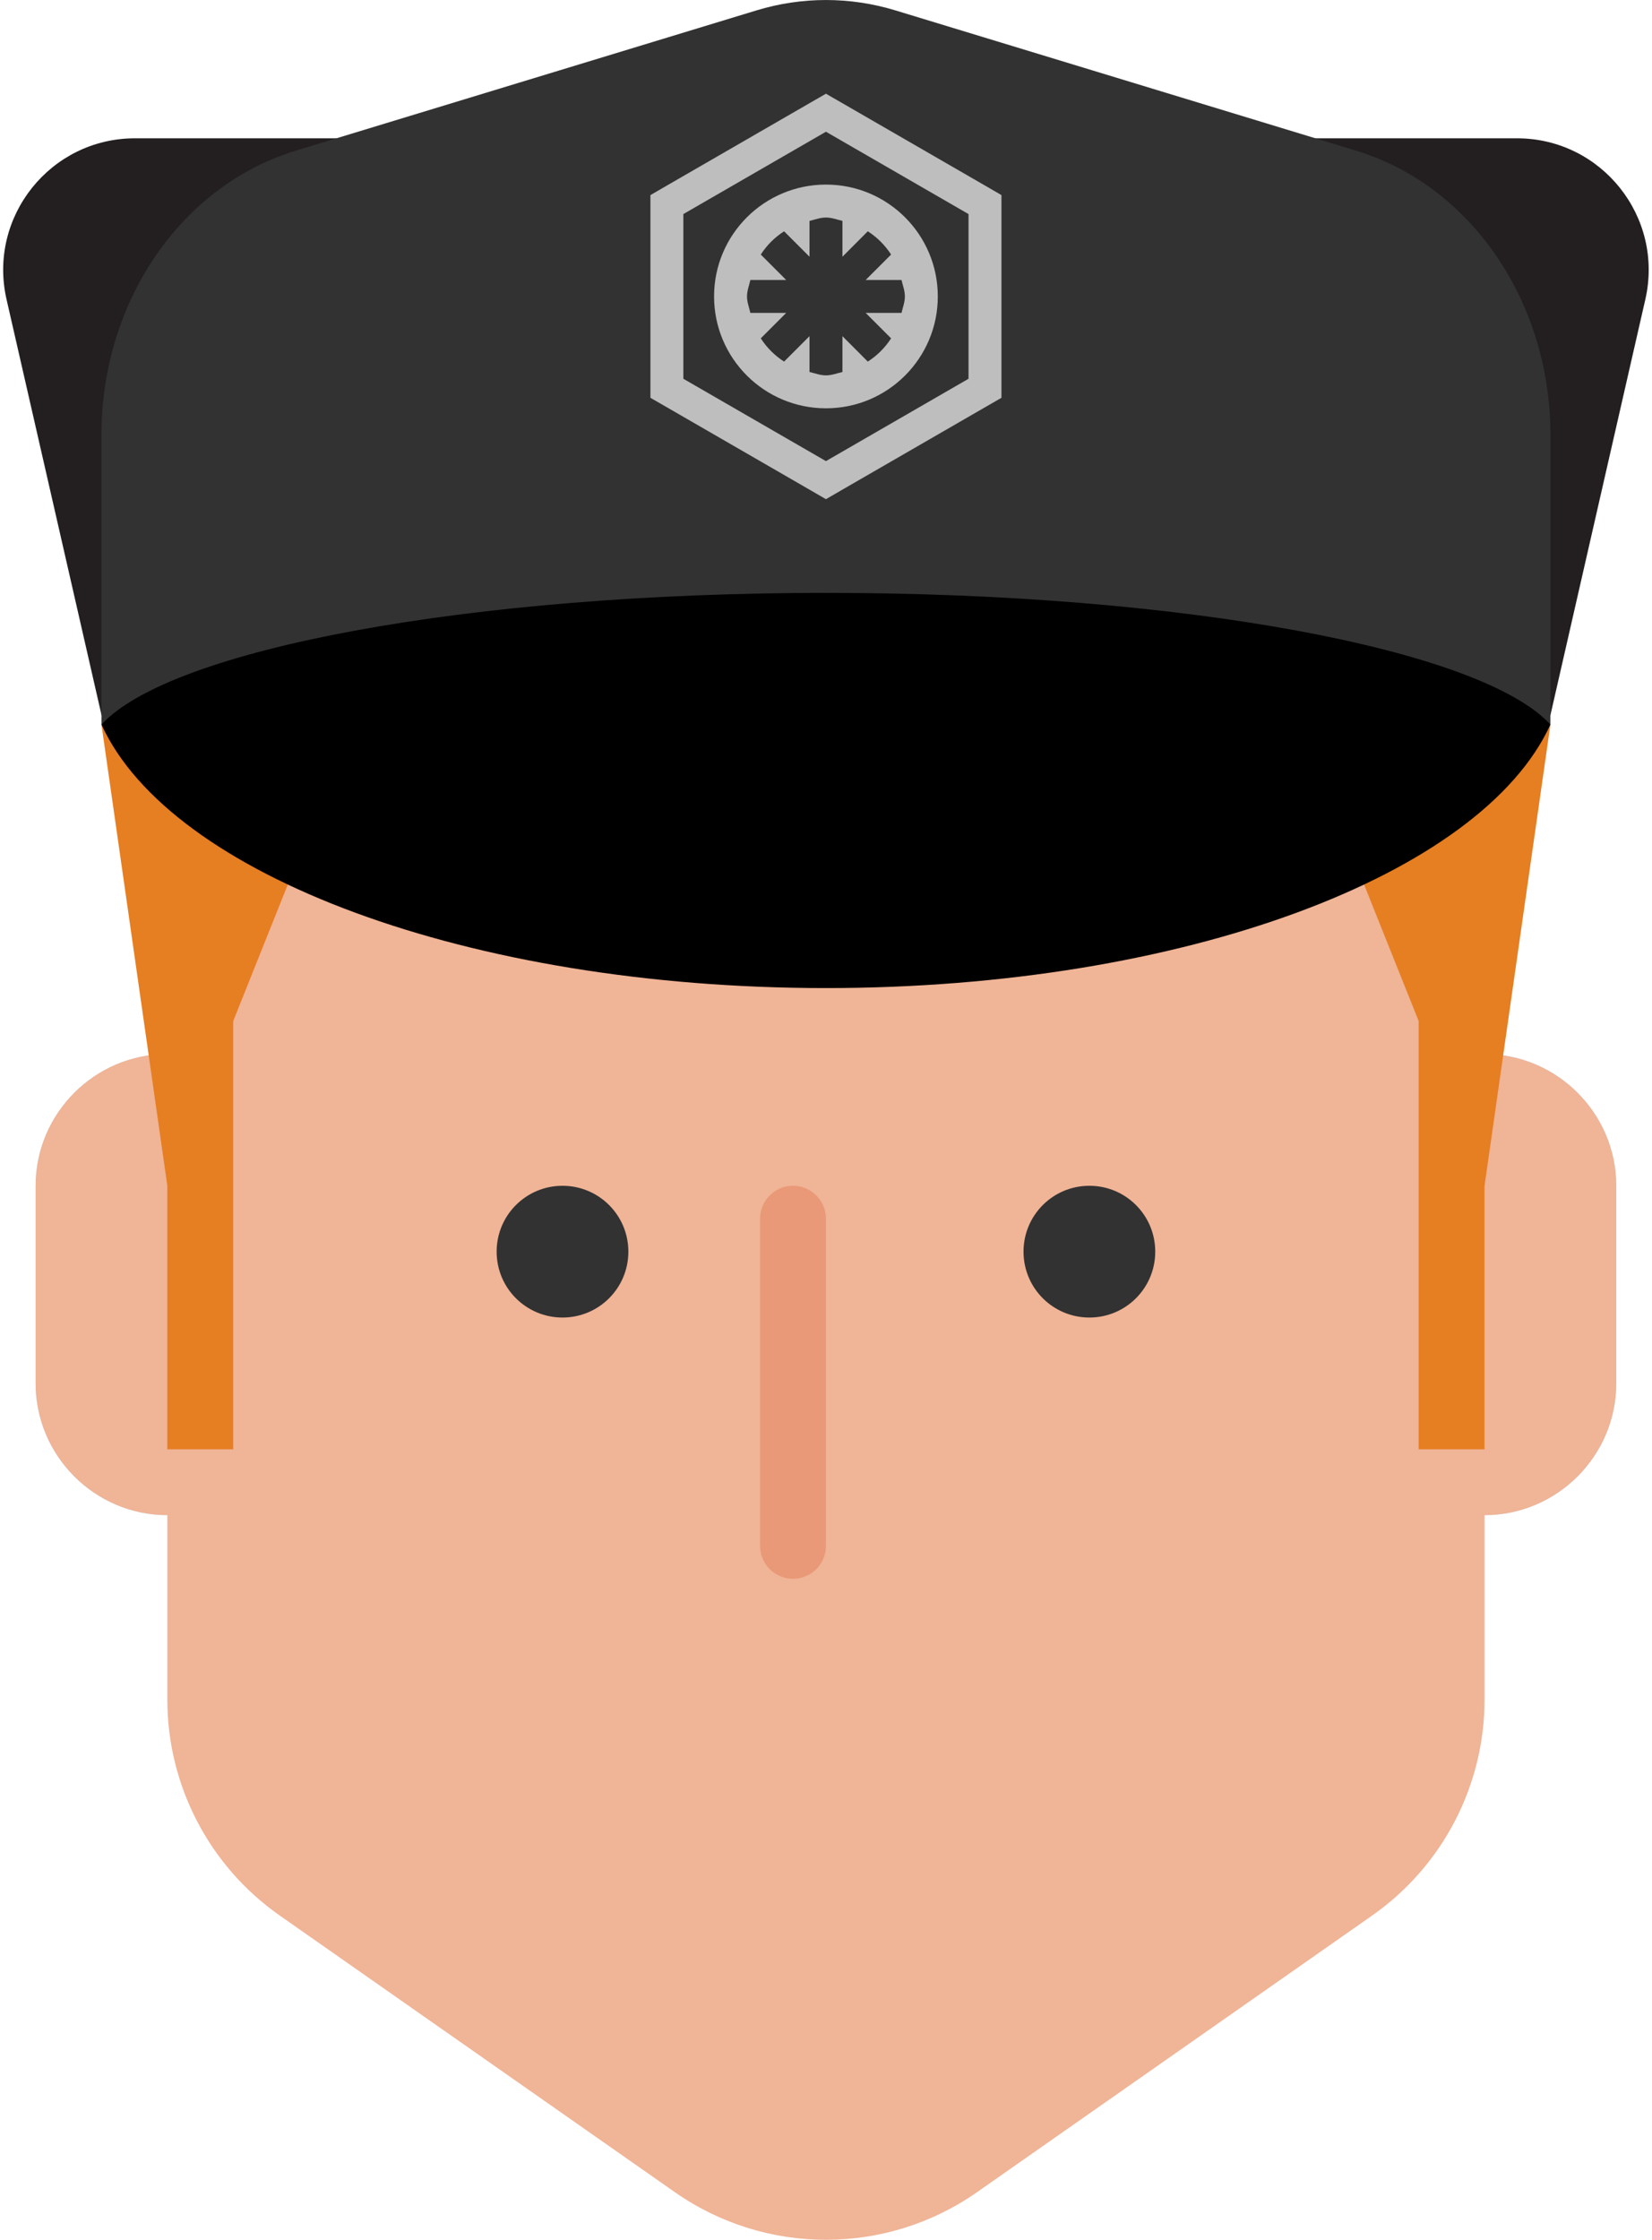<?xml version="1.0" encoding="UTF-8" standalone="no"?>
<svg width="301px" height="408px" viewBox="0 0 301 408" version="1.1" xmlns="http://www.w3.org/2000/svg" xmlns:xlink="http://www.w3.org/1999/xlink" xmlns:sketch="http://www.bohemiancoding.com/sketch/ns">
    <!-- Generator: Sketch 3.4.4 (17249) - http://www.bohemiancoding.com/sketch -->
    <title>general-hux</title>
    <desc>Created with Sketch.</desc>
    <defs></defs>
    <g id="Page-1" stroke="none" stroke-width="1" fill="none" fill-rule="evenodd" sketch:type="MSPage">
        <g id="Minions" sketch:type="MSArtboardGroup" transform="translate(-1219, -1942)">
            <g id="general-hux" sketch:type="MSLayerGroup" transform="translate(1219, 1942)">
                <path d="M299.787,54.533 C303.219,39.509 291.807,25.193 276.387,25.193 L258.495,25.193 L234.495,25.193 L24.591,25.193 C9.183,25.193 -2.241,39.509 1.191,54.533 L18.495,130.253 L238.491,130.241 L282.495,130.253 L299.787,54.533 Z" id="Fill-110" fill="#231F20" sketch:type="MSShapeGroup"></path>
                <path d="M270.489,276.001 L270.489,276.001 C257.289,276.001 246.489,265.201 246.489,252.001 L246.489,216.001 C246.489,202.801 257.289,192.001 270.489,192.001 L270.489,192.001 C283.689,192.001 294.489,202.801 294.489,216.001 L294.489,252.001 C294.489,265.201 283.689,276.001 270.489,276.001" id="Fill-111" fill="#BEE6FA" sketch:type="MSShapeGroup"></path>
                <path d="M30.489,276.001 L30.489,276.001 C17.289,276.001 6.489,265.201 6.489,252.001 L6.489,216.001 C6.489,202.801 17.289,192.001 30.489,192.001 L30.489,192.001 C43.689,192.001 54.489,202.801 54.489,216.001 L54.489,252.001 C54.489,265.201 43.689,276.001 30.489,276.001" id="Fill-112" fill="#BEE6FA" sketch:type="MSShapeGroup"></path>
                <path d="M150.489,60 C84.213,60 30.489,101.724 30.489,168 L30.489,309.6 C30.489,325.26 38.133,339.936 50.961,348.924 L54.489,351.396 L122.961,399.324 C139.485,410.892 161.493,410.892 178.017,399.324 L246.489,351.396 L250.017,348.924 C262.845,339.936 270.489,325.26 270.489,309.6 L270.489,228 L270.489,168 C270.489,101.724 216.765,60 150.489,60" id="Fill-113" fill="#F0B496" sketch:type="MSShapeGroup"></path>
                <path d="M270.489,276.001 L270.489,276.001 C257.289,276.001 246.489,265.201 246.489,252.001 L246.489,216.001 C246.489,202.801 257.289,192.001 270.489,192.001 L270.489,192.001 C283.689,192.001 294.489,202.801 294.489,216.001 L294.489,252.001 C294.489,265.201 283.689,276.001 270.489,276.001" id="Fill-114" fill="#F0B496" sketch:type="MSShapeGroup"></path>
                <path d="M30.489,276.001 L30.489,276.001 C17.289,276.001 6.489,265.201 6.489,252.001 L6.489,216.001 C6.489,202.801 17.289,192.001 30.489,192.001 L30.489,192.001 C43.689,192.001 54.489,202.801 54.489,216.001 L54.489,252.001 C54.489,265.201 43.689,276.001 30.489,276.001" id="Fill-115" fill="#F0B496" sketch:type="MSShapeGroup"></path>
                <path d="M102.489,216.001 C95.853,216.001 90.489,221.365 90.489,228.001 C90.489,234.637 95.853,240.001 102.489,240.001 C109.125,240.001 114.489,234.637 114.489,228.001 C114.489,221.365 109.125,216.001 102.489,216.001" id="Fill-116" fill="#323232" sketch:type="MSShapeGroup"></path>
                <path d="M198.489,216.001 C191.853,216.001 186.489,221.365 186.489,228.001 C186.489,234.637 191.853,240.001 198.489,240.001 C205.125,240.001 210.489,234.637 210.489,228.001 C210.489,221.365 205.125,216.001 198.489,216.001" id="Fill-117" fill="#323232" sketch:type="MSShapeGroup"></path>
                <path d="M138.489,281.59 L138.489,221.998 C138.489,218.686 141.177,215.998 144.489,215.998 C147.801,215.998 150.489,218.686 150.489,221.998 L150.489,281.59 C150.489,284.902 147.801,287.59 144.489,287.59 C141.177,287.59 138.489,284.902 138.489,281.59" id="Fill-118" fill="#E99977" sketch:type="MSShapeGroup"></path>
                <path d="M18.489,132 L30.489,216 L54.489,156 L54.489,132 L18.489,132 Z" id="Fill-119" fill="#E67E22" sketch:type="MSShapeGroup"></path>
                <path d="M246.489,132 L246.489,156 L270.489,216 L282.489,132 L246.489,132 Z" id="Fill-120" fill="#E67E22" sketch:type="MSShapeGroup"></path>
                <path d="M42.484,264 L30.484,264 L30.484,180 L42.484,180 L42.484,264 Z" id="Fill-121" fill="#E67E22" sketch:type="MSShapeGroup"></path>
                <path d="M270.484,264 L258.484,264 L258.484,180 L270.484,180 L270.484,264 Z" id="Fill-122" fill="#E67E22" sketch:type="MSShapeGroup"></path>
                <path d="M18.489,132 L18.489,79.152 C18.489,54.984 32.973,33.816 53.865,27.456 L137.865,1.884 C146.133,-0.624 154.845,-0.624 163.113,1.884 L247.113,27.456 C268.005,33.816 282.489,54.984 282.489,79.152 L282.489,132 L18.489,132 Z" id="Fill-123" fill="#323232" sketch:type="MSShapeGroup"></path>
                <path d="M282.484,131.998 L282.484,131.998 L282.484,131.986 C269.98,118.306 215.644,107.998 150.484,107.998 C85.336,107.998 31,118.306 18.496,131.986 L18.484,131.986 C18.484,131.986 18.484,131.998 18.496,131.998 L18.484,131.998 L18.496,131.998 C30.988,159.382 85.324,179.986 150.484,179.986 C215.656,179.986 269.98,159.382 282.484,131.998 L282.484,131.998 L282.484,131.998 Z" id="Fill-124" fill="#000000" sketch:type="MSShapeGroup"></path>
                <path d="M150.489,17.072 L147.489,18.8 L121.509,33.8 L118.509,35.54 L118.509,38.996 L118.509,68.996 L118.509,72.464 L121.509,74.192 L147.489,89.192 L150.489,90.932 L153.489,89.192 L179.469,74.192 L182.469,72.464 L182.469,68.996 L182.469,38.996 L182.469,35.54 L179.469,33.8 L153.489,18.8 L150.489,17.072 Z M150.489,23.996 L176.469,38.996 L176.469,68.996 L150.489,83.996 L124.509,68.996 L124.509,38.996 L150.489,23.996 Z" id="Fill-125" fill="#BEBEBE" sketch:type="MSShapeGroup"></path>
                <path d="M164.259,57 L157.731,57 L162.363,61.632 C161.247,63.348 159.843,64.752 158.115,65.868 L153.495,61.236 L153.495,67.764 C152.499,67.992 151.551,68.376 150.495,68.376 C149.427,68.376 148.491,67.992 147.495,67.764 L147.495,61.236 L142.863,65.868 C141.135,64.752 139.731,63.348 138.615,61.632 L143.247,57 L136.719,57 C136.503,56.004 136.107,55.068 136.107,54 C136.107,52.932 136.503,51.996 136.719,51 L143.247,51 L138.615,46.368 C139.731,44.652 141.135,43.248 142.863,42.132 L147.495,46.764 L147.495,40.236 C148.491,40.008 149.427,39.624 150.495,39.624 C151.551,39.624 152.499,40.008 153.495,40.236 L153.495,46.764 L158.115,42.132 C159.843,43.248 161.247,44.652 162.363,46.368 L157.731,51 L164.259,51 C164.487,51.996 164.871,52.932 164.871,54 C164.871,55.068 164.487,56.004 164.259,57 M150.495,33.624 C139.239,33.624 130.107,42.744 130.107,54 C130.107,65.256 139.239,74.376 150.495,74.376 C161.751,74.376 170.871,65.256 170.871,54 C170.871,42.744 161.751,33.624 150.495,33.624" id="Fill-126" fill="#BEBEBE" sketch:type="MSShapeGroup"></path>
            </g>
        </g>
    </g>
</svg>